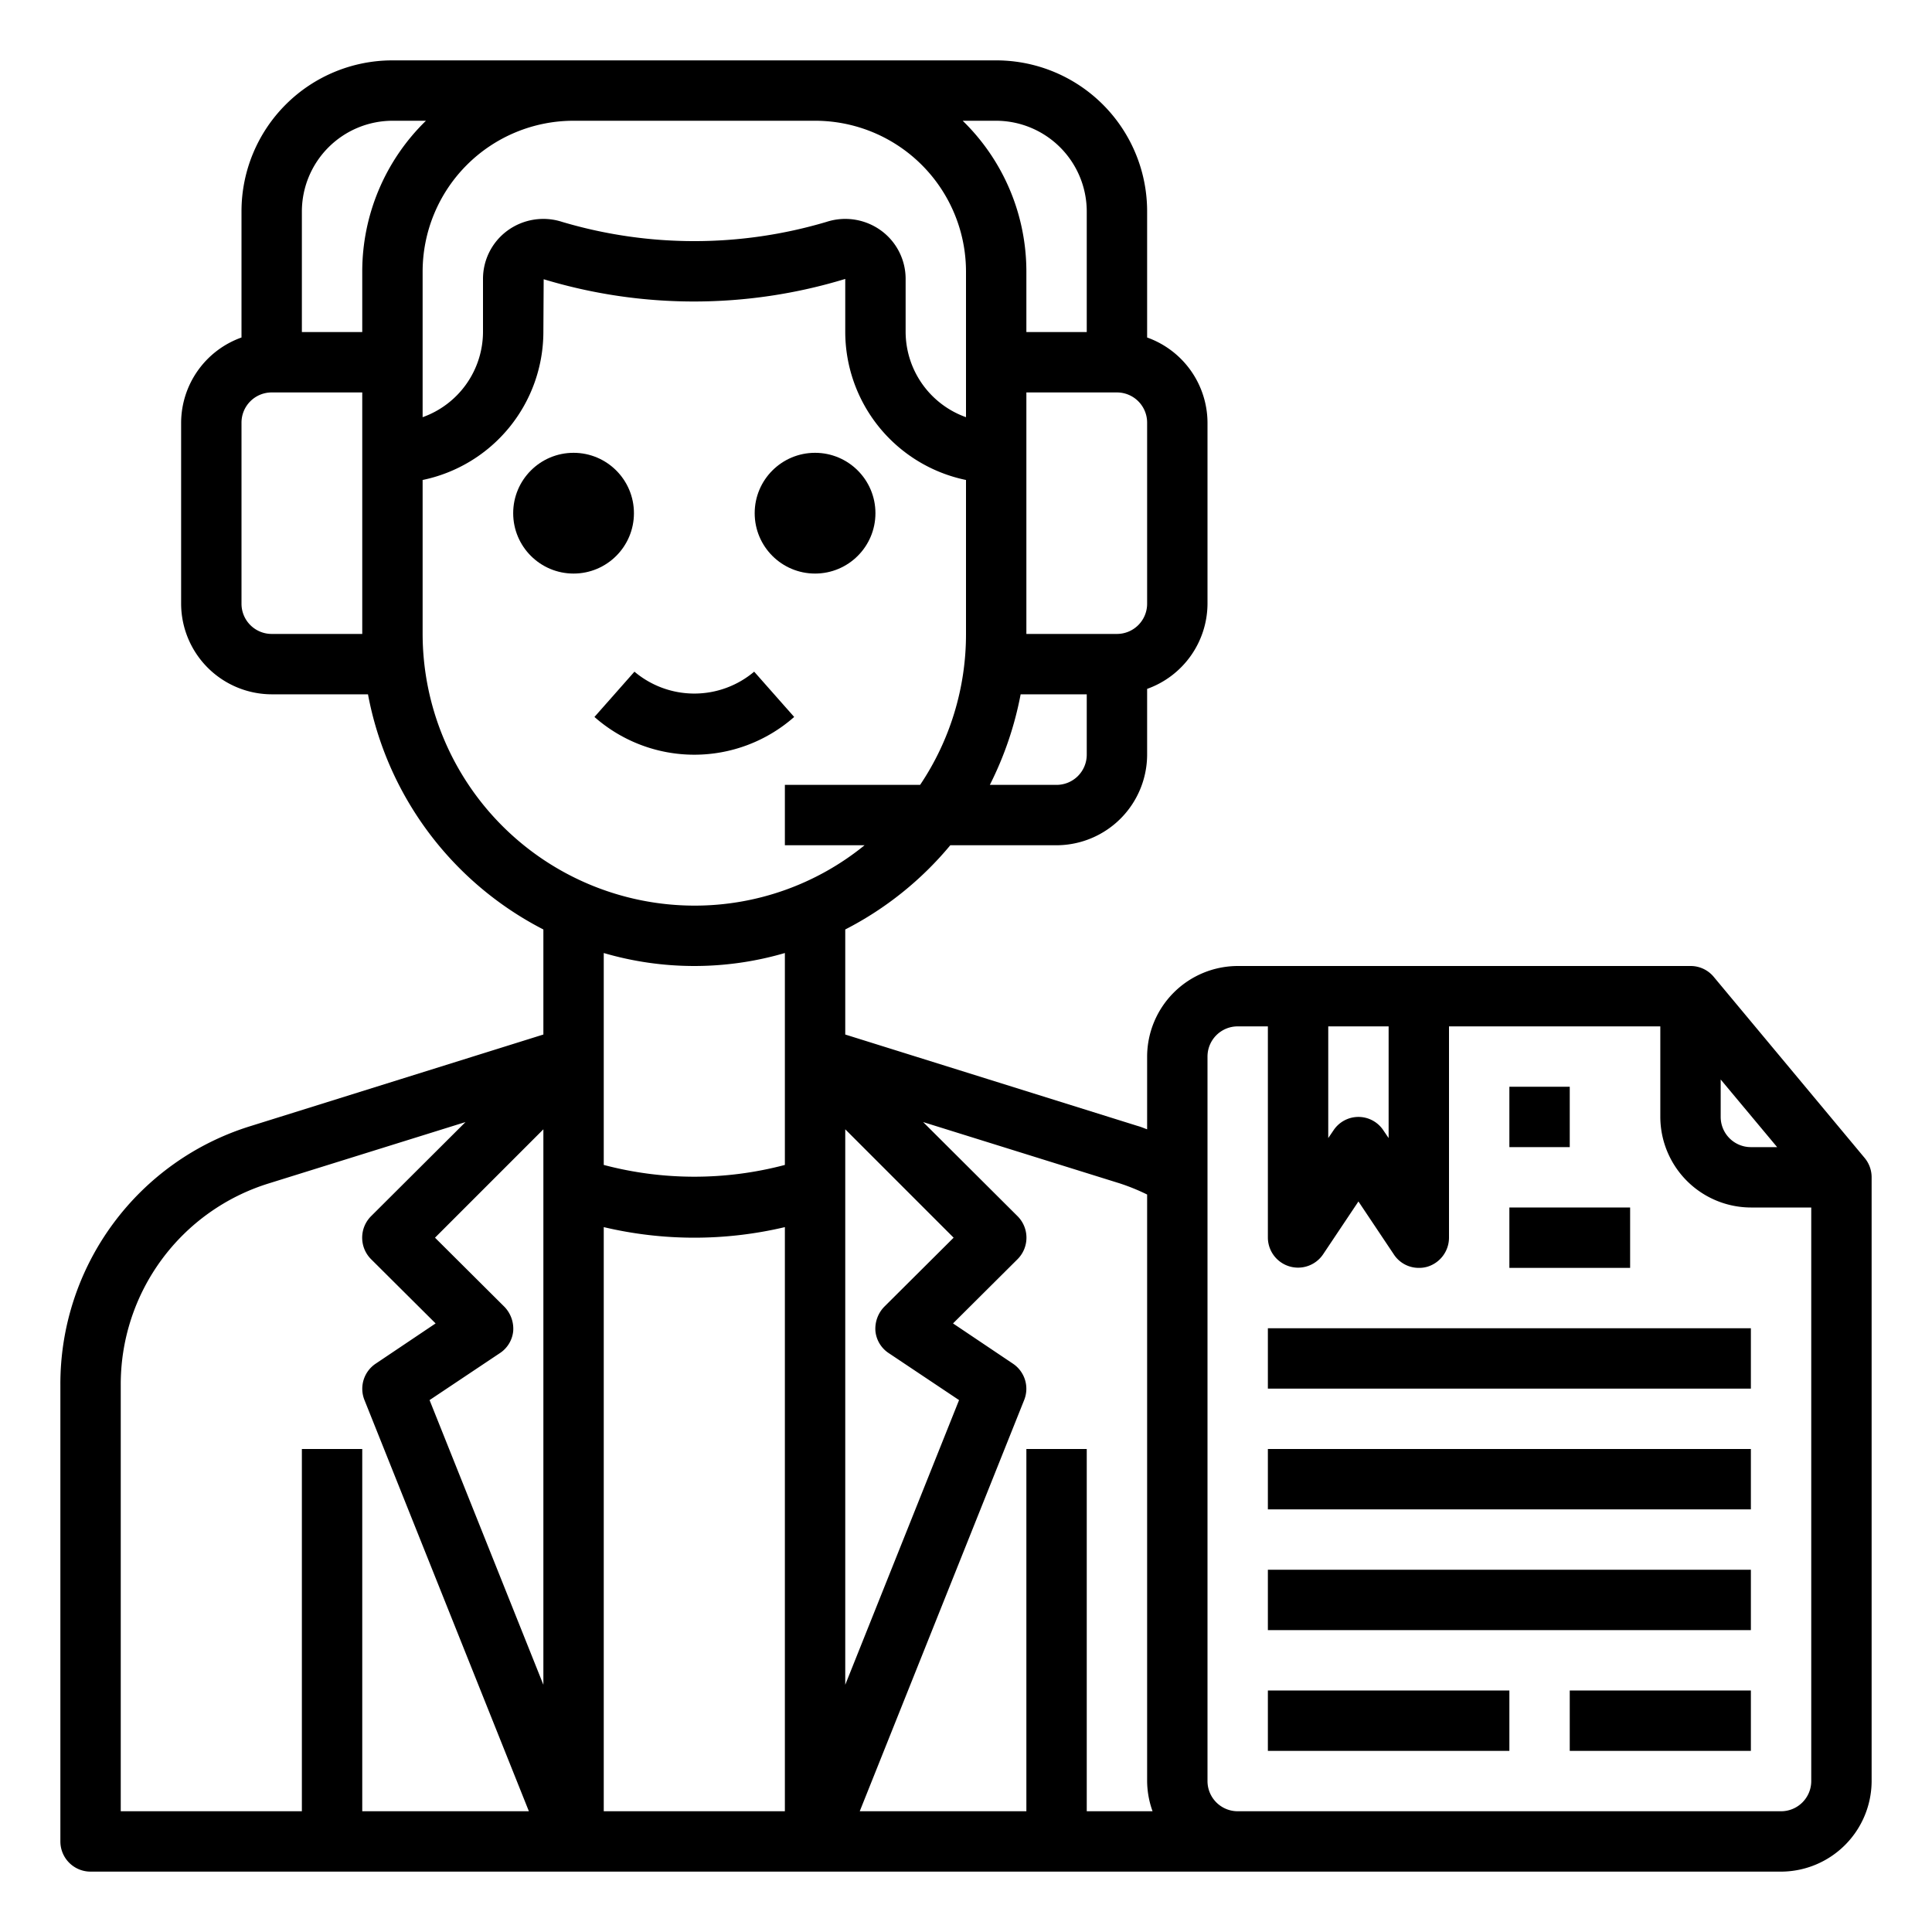<svg xmlns="http://www.w3.org/2000/svg" viewBox="0 0 64 64" x="0px" y="0px"><g data-name="News Anchor-Newsreader-Avatar-Occupation-Man"><circle cx="19" cy="17" r="2"></circle><circle cx="27" cy="17" r="2"></circle><path d="M26.308,23.75l-1.325-1.5a3.074,3.074,0,0,1-3.966,0l-1.325,1.5a5,5,0,0,0,6.616,0Z"></path><path d="M61.77,38.36l-5-6A.992.992,0,0,0,56,32H41a3.009,3.009,0,0,0-3,3v2.41c-.11-.04-.2-.08-.31-.11L28,34.27V30.79A11.113,11.113,0,0,0,31.48,28H35a3.009,3.009,0,0,0,3-3V22.82A3.01,3.01,0,0,0,40,20V14a3.01,3.01,0,0,0-2-2.82V7a5,5,0,0,0-5-5H13A5,5,0,0,0,8,7v4.18A3.01,3.01,0,0,0,6,14v6a3.009,3.009,0,0,0,3,3h3.19A11.043,11.043,0,0,0,18,30.79v3.48L8.31,37.3A8.941,8.941,0,0,0,2,45.88V61a1,1,0,0,0,1,1H59a3.009,3.009,0,0,0,3-3V39A1,1,0,0,0,61.77,38.36ZM12,60V48H10V60H4V45.88A6.964,6.964,0,0,1,8.91,39.2l6.51-2.03-3.13,3.12a1.008,1.008,0,0,0,0,1.42l2.14,2.13-1.98,1.33a1,1,0,0,0-.38,1.2L17.52,60Zm6-4.19-3.77-9.43,2.32-1.55A.989.989,0,0,0,17,44.1a1.046,1.046,0,0,0-.29-.81L14.41,41,18,37.41ZM36,25a1,1,0,0,1-1,1H32.79a11.306,11.306,0,0,0,1.02-3H36Zm1-12a1,1,0,0,1,1,1v6a1,1,0,0,1-1,1H34V13ZM33,4a3.009,3.009,0,0,1,3,3v4H34V9a6.97,6.97,0,0,0-2.11-5ZM19,4h8a5,5,0,0,1,5,5v4.82A3.01,3.01,0,0,1,30,11V9.24a1.98,1.98,0,0,0-.81-1.6,2.014,2.014,0,0,0-1.81-.29,15.365,15.365,0,0,1-8.76,0,2.014,2.014,0,0,0-1.81.29A1.98,1.98,0,0,0,16,9.24V11a3.01,3.01,0,0,1-2,2.82V9A5,5,0,0,1,19,4ZM12,21H9a1,1,0,0,1-1-1V14a1,1,0,0,1,1-1h3ZM12,9v2H10V7a3.009,3.009,0,0,1,3-3h1.11A6.97,6.97,0,0,0,12,9Zm2,12V15.9A5.017,5.017,0,0,0,18,11l.01-1.75A17.173,17.173,0,0,0,28,9.24V11a5.017,5.017,0,0,0,4,4.9V21a8.94,8.94,0,0,1-1.52,5H26v2h2.64A8.914,8.914,0,0,1,23,30,9.014,9.014,0,0,1,14,21ZM26,60H20V40.65a13.032,13.032,0,0,0,6,0Zm0-21.41a11.733,11.733,0,0,1-6,0V31.57a10.68,10.68,0,0,0,6,0Zm2-1.18L31.59,41l-2.3,2.29a1.046,1.046,0,0,0-.29.81.989.989,0,0,0,.45.73l2.32,1.55L28,55.81ZM36,60V48H34V60H28.48l5.45-13.63a1,1,0,0,0-.38-1.2l-1.98-1.33,2.14-2.13a1.008,1.008,0,0,0,0-1.42l-3.13-3.12,6.51,2.03a6.9,6.9,0,0,1,.91.37V59a3,3,0,0,0,.18,1ZM57,35.76,58.87,38H58a1,1,0,0,1-1-1ZM44,34h2v3.7l-.17-.25a.99.99,0,0,0-1.66,0L44,37.7ZM60,59a1,1,0,0,1-1,1H41a1,1,0,0,1-1-1V35a1,1,0,0,1,1-1h1v7a1,1,0,0,0,1.83.55L45,39.8l1.17,1.75A.984.984,0,0,0,47,42a.967.967,0,0,0,.29-.04A1.008,1.008,0,0,0,48,41V34h7v3a3.009,3.009,0,0,0,3,3h2Z"></path><rect x="42" y="44" width="16" height="2"></rect><rect x="42" y="48" width="16" height="2"></rect><rect x="42" y="52" width="16" height="2"></rect><rect x="42" y="56" width="8" height="2"></rect><rect x="52" y="56" width="6" height="2"></rect><rect x="50" y="40" width="4" height="2"></rect><rect x="50" y="36" width="2" height="2"></rect></g></svg>